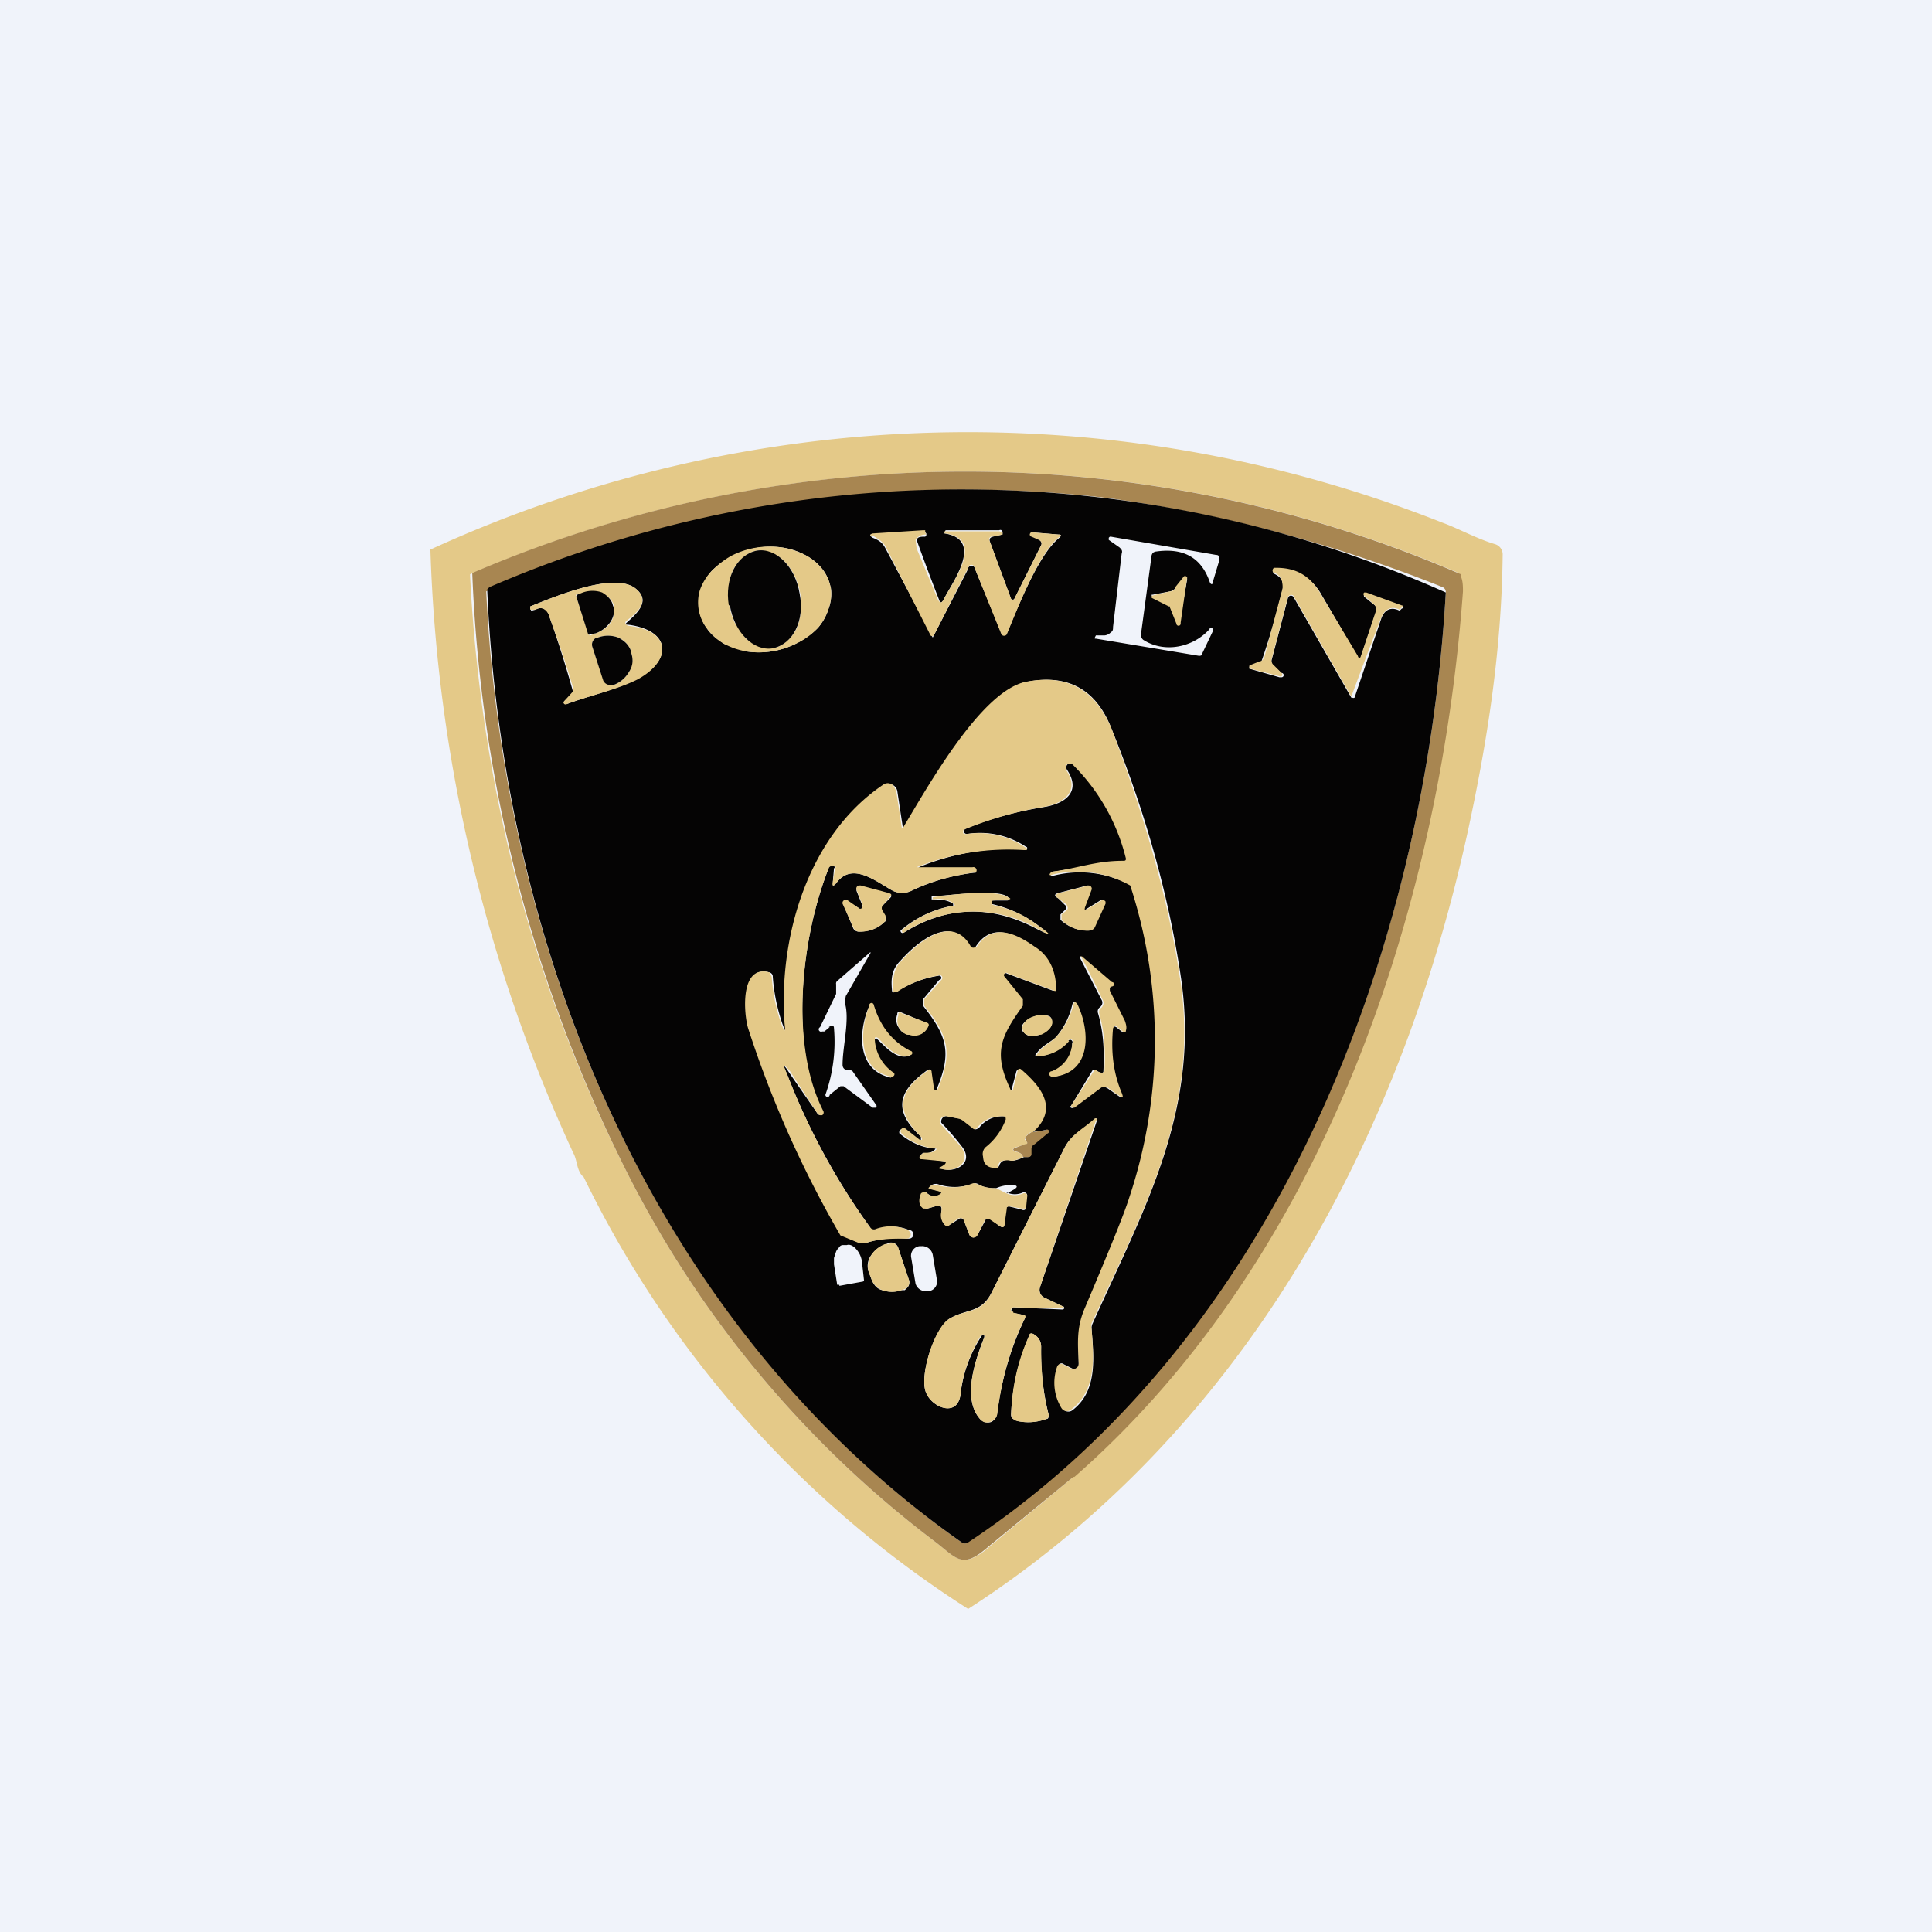 <!-- by TradingView --><svg width="18" height="18" viewBox="0 0 18 18" xmlns="http://www.w3.org/2000/svg"><path fill="#F0F3FA" d="M0 0h18v18H0z"/><path d="M5.43 10.96c-.06-.06-.05-.15-.09-.22a14.47 14.47 0 0 1-1.33-5.62 12.01 12.01 0 0 1 9.43-.25c.14.05.32.15.49.2a.1.1 0 0 1 .07.1c-.01.88-.14 1.73-.33 2.6-.64 2.91-2.11 5.58-4.65 7.22a9.91 9.91 0 0 1-3.59-4.04Zm4.57 2.8c2.31-2.02 3.4-5.26 3.62-8.25l-.01-.14-.01-.02-.03-.02a11.63 11.63 0 0 0-9.19.02v.02c.1 1.96.58 3.8 1.45 5.53a9.9 9.9 0 0 0 2.89 3.47c.18.14.24.24.45.08l.83-.69Z" fill="#E4C988"/><path d="m10 13.76-.84.69c-.2.16-.26.06-.44-.08a9.9 9.9 0 0 1-2.89-3.47A13.63 13.63 0 0 1 4.4 5.34l.02-.01a11.63 11.63 0 0 1 9.19.02v.02c.02.04.02.1.02.14-.22 2.99-1.31 6.23-3.62 8.25Zm-.98.6c2.9-1.93 4.26-5.53 4.45-8.84a.05.05 0 0 0-.03-.05c-1-.4-2.04-.68-3.12-.83a11.08 11.08 0 0 0-5.79.87c.16 3.4 1.58 6.85 4.43 8.86a.05.05 0 0 0 .06 0Z" fill="#A88651"/><path d="M13.47 5.52c-.19 3.3-1.54 6.92-4.45 8.85a.05.05 0 0 1-.06 0c-2.85-2-4.27-5.46-4.42-8.86v-.02l.02-.02a11.08 11.08 0 0 1 8.91.05Zm-4.45-.23a.04.04 0 0 1 .03-.02.03.03 0 0 1 .03.02l.25.61a.03.03 0 0 0 .05 0c.1-.23.29-.73.49-.89.02-.02.02-.03-.01-.03l-.24-.02a.02.02 0 0 0-.02.03h.01l.07.04c.02.01.03.03.02.05l-.25.5a.02.02 0 0 1-.03 0l-.2-.54c0-.02 0-.03.03-.04l.09-.02v-.02a.02.02 0 0 0-.03-.02h-.5l-.01.02v.01c.38.06.06.47-.01.62-.02.03-.03.03-.04 0a21.8 21.8 0 0 1-.21-.56C8.55 5 8.58 5 8.62 5l.01-.01v-.02l-.01-.01H8.6l-.47.02c-.03 0-.03.01 0 .03.05.02.09.04.12.1a141.97 141.97 0 0 1 .44.83l.33-.64Zm2.25.57c-.15.17-.42.23-.62.1a.06.06 0 0 1-.02-.05l.1-.74.01-.02.02-.01c.26-.04.43.05.51.28.01.03.03.03.03 0l.06-.2c0-.03 0-.05-.03-.05L10.35 5h-.01l-.01.01v.02l.1.07c.02.02.03.03.02.06l-.08.68c0 .02 0 .04-.02.05a.09.09 0 0 1-.06.03h-.08l-.01.02v.01h.01l.96.16c.01 0 .03 0 .03-.02l.1-.21v-.02a.02.02 0 0 0-.02-.01h-.01Zm-3.53-.38a.4.4 0 0 0-.08-.18.5.5 0 0 0-.16-.13.66.66 0 0 0-.22-.07.78.78 0 0 0-.65.22.5.5 0 0 0-.1.18.4.4 0 0 0 .06.36c.04.06.1.1.16.14l.21.07a.78.78 0 0 0 .66-.22.5.5 0 0 0 .1-.18.4.4 0 0 0 .02-.2Zm4.13.73a.06.06 0 0 1-.02-.07l.15-.57a.03.03 0 0 1 .02-.02.03.03 0 0 1 .03.01l.54.94a.02.02 0 0 0 .01 0 .02.02 0 0 0 .02 0l.25-.74c.03-.08.09-.11.17-.07l.02-.02a.01.01 0 0 0 0-.02l-.33-.12a.02.02 0 0 0-.02.03l.1.08a.06.06 0 0 1 .01.06l-.14.42c0 .03-.02.03-.03 0l-.35-.6c-.1-.16-.24-.21-.41-.22a.03.03 0 0 0-.03.02.03.03 0 0 0 .02.03c.06.03.08.07.07.14a7.34 7.34 0 0 1-.2.68l-.1.03-.01.01v.02l.28.08h.02a.02.02 0 0 0 0-.04l-.07-.06Zm-.97-.7-.16.03h-.01v.01l.16.08a.02.02 0 0 1 .01.02l.06.14v.01a.02.02 0 0 0 .03 0V5.8l.07-.4v-.02a.02.02 0 0 0-.02 0h-.01l-.08.1a.09.09 0 0 1-.05.03Zm-5.06.29c.1-.09.22-.2.09-.31-.19-.17-.74.06-.99.16v.02l.01.02.04-.01c.05-.03.1-.01.12.04a10.73 10.73 0 0 1 .23.73l-.08.08a.02.02 0 0 0 0 .03h.02c.21-.08.46-.13.66-.24.33-.17.31-.45-.09-.5-.03 0-.03 0-.01-.02Zm2.72 2.28a2.3 2.3 0 0 1 1-.17.01.01 0 0 0 0-.02.77.77 0 0 0-.55-.12.03.03 0 0 1-.03-.02.03.03 0 0 1 .02-.03c.24-.1.48-.16.72-.2.2-.03.36-.14.22-.35a.04.04 0 0 1 .04-.06l.02.01c.25.25.41.54.5.88 0 .02 0 .03-.03.03-.24 0-.42.06-.65.09 0 0-.02 0-.02.02-.02.01-.01.02.01.02a1 1 0 0 1 .73.09c.02 0 .03.02.04.04.29 1 .27 1.95-.05 2.87-.05.16-.19.5-.41 1.02-.08.18-.07.33-.07.52v.03a.05.05 0 0 1-.06.02l-.08-.04a.03.03 0 0 0-.05.02.45.45 0 0 0 .04.39.06.06 0 0 0 .04.03.06.06 0 0 0 .05-.01c.24-.18.2-.5.18-.76a.1.1 0 0 1 .01-.05c.48-1.07 1.01-2 .82-3.24-.11-.73-.32-1.5-.64-2.29-.14-.37-.4-.52-.78-.45-.42.07-.92.97-1.15 1.35 0 .02-.02.02-.02 0l-.05-.33a.08.08 0 0 0-.05-.06.07.07 0 0 0-.07 0c-.7.47-.98 1.42-.92 2.23 0 .08 0 .08-.03 0a1.73 1.73 0 0 1-.09-.44.04.04 0 0 0-.03-.04c-.27-.08-.23.4-.19.53a9.93 9.93 0 0 0 .86 1.92l.17.07h.06c.12-.04.25-.05.37-.04h.03a.04.04 0 0 0 0-.08.4.4 0 0 0-.31 0c-.02 0-.04 0-.05-.02A6.3 6.3 0 0 1 7.33 10c-.04-.08-.03-.09.02-.01l.27.39a.03.03 0 0 0 .04 0 .03.03 0 0 0 0-.03c-.31-.63-.19-1.63.06-2.26 0-.02.02-.02.03-.02h.01a.01.01 0 0 1 .01.02l-.01.12c0 .05 0 .05.03.02.15-.21.38-.01.53.07a.2.2 0 0 0 .17 0 1.83 1.83 0 0 1 .6-.17.03.03 0 0 0-.02-.04h-.51c-.01 0-.01 0 0 0ZM8 8.46 7.9 8.4a.03.03 0 0 0-.04 0 .03.03 0 0 0 0 .03l.09.22a.06.06 0 0 0 .05.03c.1 0 .18-.03.24-.09.02-.01.02-.03.01-.05l-.03-.05a.04.04 0 0 1 0-.05l.07-.07c.02-.02.02-.03-.01-.04l-.26-.07a.03.03 0 0 0-.04.02v.02l.06.15a.02.02 0 0 1-.03.02Zm2.1 0 .06-.17v-.02a.03.03 0 0 0-.03-.02l-.27.07c-.04.01-.04.03 0 .05l.06.06a.03.03 0 0 1 0 .05l-.04.04v.05c.08.07.16.1.26.1a.06.06 0 0 0 .05-.03l.1-.22a.03.03 0 0 0-.01-.03.03.03 0 0 0-.03 0l-.13.08c-.02.02-.03.01-.02-.02Zm-1.23-.02a1.03 1.03 0 0 0-.48.23.02.02 0 0 0 .03.02c.4-.25.81-.26 1.23-.04.14.07.14.06.02-.03a1.16 1.16 0 0 0-.44-.2.02.02 0 0 1 .01-.03h.14c.03 0 .03-.02 0-.04-.11-.07-.58 0-.7 0v.03c.07 0 .14 0 .2.04v.02Zm.65 2.34h.04c.03 0 .04 0 .04-.03v-.05c0-.02.01-.04.03-.05l.12-.09v-.03h-.02l-.13.02c.25-.2.1-.42-.1-.58a.02.02 0 0 0-.02 0 .02.02 0 0 0-.01.01l-.04.15c0 .04-.02.04-.03 0-.16-.33-.07-.48.12-.76v-.06l-.17-.2a.02.02 0 0 1 0-.03.02.02 0 0 1 .03-.01l.43.16a.02.02 0 0 0 .01 0 .02.02 0 0 0 .01-.01c0-.18-.07-.32-.2-.4-.18-.12-.39-.23-.54 0a.03.03 0 0 1-.06-.01c-.17-.29-.48-.04-.64.14-.08.08-.09.16-.08.27 0 .03.01.03.04.02a1.04 1.04 0 0 1 .4-.15.02.02 0 0 1 0 .04l-.15.18v.06c.22.28.27.43.13.77a.02.02 0 0 1-.04 0l-.02-.15c0-.03-.01-.03-.03-.02-.28.2-.32.38-.06.62v.03h-.02l-.14-.1h-.02a.03.03 0 0 0-.02.04c.1.08.2.13.32.14.02 0 .02 0 0 .02a.12.12 0 0 1-.1.02H8.6l-.02.02a.02.02 0 0 0 0 .03h.02l.2.03c.02 0 .02 0 .01.03l-.03.02c-.03 0-.03.02 0 .02.13.04.3-.06.18-.21a2.6 2.6 0 0 0-.19-.22.05.05 0 0 1 .06-.06l.1.02c.02 0 .04 0 .05.02l.1.07c0 .02.02.01.04 0a.27.27 0 0 1 .23-.11c.03 0 .03 0 .03.03-.04.1-.1.2-.19.26a.09.09 0 0 0-.03.08c.01.07.05.1.11.11.02 0 .03 0 .04-.02.01-.04.05-.06.1-.05.02.01.07 0 .13-.03Zm-1.8-1.21c.03-.02.05-.02.05.01a1.47 1.47 0 0 1-.08.62.02.02 0 0 0 .04 0l.1-.08h.03l.27.2h.03a.02.02 0 0 0 0-.03l-.21-.3a.04.04 0 0 0-.03-.02H7.9c-.03 0-.05-.02-.05-.05 0-.17.07-.43.02-.58l.01-.06.23-.4v-.01l-.31.27a.03.03 0 0 0-.01.03v.09l-.15.31a.02.02 0 0 0 .02.04h.02l.05-.04Zm2.68 0 .05.04c.02.01.03 0 .03-.01l-.01-.09a3.19 3.19 0 0 1-.15-.3h.01l.02-.02v-.02a.02.02 0 0 0 0-.02l-.28-.24h-.01v.01l.2.39c.02.03.01.06-.02.08a.05.05 0 0 0-.01.05c.05.17.06.35.05.54 0 .02-.02.03-.04.01l-.03-.02h-.03l-.2.33-.01.01a.02.02 0 0 0 .03.01l.24-.18.04-.02.04.02.1.07c.03.02.04.02.02-.02-.07-.2-.1-.4-.08-.6 0-.03.02-.03.04-.02Zm-.41.15a.3.3 0 0 1-.19.27.02.02 0 0 0 .02.04c.35-.05.32-.44.2-.67 0-.03-.02-.03-.03 0a.7.7 0 0 1-.15.3c-.05.05-.13.08-.18.15-.02.02-.02.03.01.03a.4.4 0 0 0 .28-.14.02.02 0 0 1 .04.02Zm-1.83-.05c.08.07.18.2.3.17a.02.02 0 0 0 0-.04.71.71 0 0 1-.32-.43.02.02 0 0 0-.04 0c-.1.22-.13.6.2.67l.02-.02V10a.4.4 0 0 1-.18-.3c0-.03 0-.03.02-.02Zm.47-.14-.24-.1a.02.02 0 0 0-.03.01v.01a.14.14 0 0 0 0 .1c.02.04.04.07.08.08l.02.01h.1a.14.14 0 0 0 .08-.07v-.01a.02.02 0 0 0-.01-.03ZM9.8 9.5a.06.06 0 0 0-.02-.03.1.1 0 0 0-.04-.01h-.05a.23.23 0 0 0-.15.07.1.1 0 0 0-.02.03v.04l.03.03a.1.1 0 0 0 .04.02h.05a.23.23 0 0 0 .14-.07.1.1 0 0 0 .02-.04V9.5Zm-.36 2.68.45.02h.01a.01.01 0 0 0 0-.03l-.17-.08a.08.08 0 0 1-.04-.1l.53-1.55v-.01a.01.01 0 0 0-.02 0c-.11.1-.21.13-.28.26l-.68 1.35c-.1.2-.24.15-.4.25-.14.1-.28.54-.21.69.06.14.3.23.32 0a1.25 1.25 0 0 1 .2-.54h.02v.02c-.08.2-.21.57-.04.76a.1.1 0 0 0 .1.03.1.1 0 0 0 .06-.08c.04-.31.12-.6.26-.89 0-.02 0-.03-.02-.03l-.1-.02a.03.03 0 0 1 0-.04l.01-.01Zm-.06-1.06.07-.04c.03-.02.03-.03 0-.04-.05 0-.1 0-.17.03-.05 0-.11 0-.17-.04a.06.06 0 0 0-.05 0 .49.49 0 0 1-.33 0c-.02 0-.04 0-.06.02-.02.02-.01.03.01.03l.08.02c.02 0 .02.02 0 .03-.04.02-.08.02-.12-.01l-.01-.01h-.01a.03.03 0 0 0-.02.01c-.03.05-.03.09 0 .12a.04.04 0 0 0 .04.02l.07-.02c.05-.02.07 0 .06.05 0 .05 0 .08.03.12h.05l.08-.05a.03.03 0 0 1 .05.01l.05.13a.05.05 0 0 0 .04.03l.02-.01.02-.02.07-.13a.03.03 0 0 1 .02-.02.03.03 0 0 1 .02 0l.09.07c.03.02.04.02.05-.02l.01-.14a.03.03 0 0 1 .03-.02l.12.03a.03.03 0 0 0 .03 0 .03.03 0 0 0 0-.03l.02-.1a.03.03 0 0 0-.04-.03.18.18 0 0 1-.15 0Zm-1.56.86.22-.04a.02.02 0 0 0 .01-.01l-.02-.18a.22.22 0 0 0-.06-.12c-.02-.02-.05-.04-.08-.03h-.03c-.01 0-.03 0-.04.02a.12.12 0 0 0-.03.04l-.02.06v.06l.03.19h.02Zm.65-.05-.1-.3a.07.07 0 0 0-.09-.05l-.02.01a.26.26 0 0 0-.14.1.17.17 0 0 0-.03.15l.03.08c.02.05.05.09.1.1.06.02.12.02.18 0h.03l.02-.02a.07.07 0 0 0 .02-.07Zm.22-.24a.1.1 0 0 0-.1-.08h-.02a.09.09 0 0 0-.08.11l.04.24a.1.1 0 0 0 .1.07h.02a.09.09 0 0 0 .08-.1l-.04-.24Zm.79 1.55c.1.02.18.01.27-.02.02 0 .02-.02.02-.04a2.36 2.36 0 0 1-.07-.63c0-.05-.02-.09-.07-.12-.02-.01-.03-.01-.04.01-.1.24-.16.48-.17.74 0 .01 0 .03.02.04l.04.02Z" fill="#050404"/><path d="m9.02 5.29-.32.63a.02.02 0 0 1-.03 0l-.42-.83c-.03-.05-.07-.07-.12-.1-.03 0-.03-.01 0-.02l.47-.03h.02v.02l.01.02c-.05 0-.08.02-.1.05l.01.08.2.48c.02.03.03.03.05 0 .07-.15.4-.56.02-.62H8.8v-.02h.51l.03.01a.23.23 0 0 1 0 .02l-.1.02c-.02 0-.03.02-.02.04l.2.54a.02.02 0 0 0 .01.01.02.02 0 0 0 .02-.01l.25-.5c.01-.02 0-.04-.02-.05L9.61 5a.02.02 0 0 1 .01-.04l.24.02c.03 0 .03.01 0 .03-.19.16-.38.66-.48.9a.03.03 0 0 1-.05 0l-.25-.62a.03.03 0 0 0-.05-.02l-.01.02ZM7.74 5.48a.4.4 0 0 1-.02.19.5.5 0 0 1-.1.18.66.66 0 0 1-.19.14.78.78 0 0 1-.47.08.66.66 0 0 1-.21-.07.5.5 0 0 1-.16-.14.4.4 0 0 1-.07-.36.5.5 0 0 1 .11-.18c.05-.05.11-.1.18-.14a.78.78 0 0 1 .47-.08c.08.01.16.04.22.07a.5.5 0 0 1 .16.13.4.4 0 0 1 .08.18Zm-.54.56c.05-.01.09-.03.12-.06a.35.35 0 0 0 .1-.12.5.5 0 0 0 .04-.16.6.6 0 0 0-.06-.34.5.5 0 0 0-.1-.14.35.35 0 0 0-.12-.07.26.26 0 0 0-.13-.02.26.26 0 0 0-.12.06.35.35 0 0 0-.1.12.5.5 0 0 0-.04.16.6.6 0 0 0 .06.34l.1.14c.04.03.08.06.12.07.05.02.1.02.13.02Z" fill="#E4C988"/><path d="M6.8 5.64c.04.25.22.43.4.4.19-.04.3-.26.25-.51-.04-.25-.22-.43-.4-.4-.19.04-.3.26-.26.51Z" fill="#050404"/><path d="m11.87 6.2.07.07a.02.02 0 0 1 0 .03.02.02 0 0 1-.02 0l-.27-.07h-.01V6.2l.1-.04c.02 0 .03-.02.04-.04l.17-.64c0-.07-.01-.11-.07-.14l-.02-.01a.03.03 0 0 1 .01-.04h.02c.17 0 .3.06.4.22l.36.6c.01.03.02.03.03 0l.14-.42a.06.06 0 0 0-.02-.06l-.09-.08a.02.02 0 0 1 0-.03h.02l.33.12a.01.01 0 0 1 0 .02l-.02.02c-.08-.04-.14 0-.17.07a53.92 53.92 0 0 0-.28.74l-.54-.94a.03.03 0 0 0-.04 0l-.01.01-.15.57a.06.06 0 0 0 .02.07ZM10.95 5.47l.08-.1a.02.02 0 0 1 .03.01L11 5.8v.01a.02.02 0 0 1-.04 0l-.06-.15v-.01h-.01l-.16-.08v-.02l.17-.04c.02 0 .04-.01.05-.03ZM5.85 5.83c.4.04.42.32.09.5-.2.1-.45.15-.66.23a.02.02 0 0 1-.03-.02l.09-.1a.04.04 0 0 0 0-.03c-.1-.34-.19-.57-.23-.69-.03-.05-.07-.07-.12-.04h-.05v-.03c.25-.1.8-.33.99-.16.13.12 0 .22-.1.3-.01.02 0 .03.02.04Zm-.48-.27.11.34a.02.02 0 0 0 .02.02l.05-.02a.28.28 0 0 0 .14-.1c.03-.05.04-.1.03-.16a.18.18 0 0 0-.11-.11.27.27 0 0 0-.18 0h-.05a.02.02 0 0 0-.01.03Zm.15.47.1.3a.07.07 0 0 0 .08.05h.02a.27.27 0 0 0 .14-.12.21.21 0 0 0 .02-.18v-.01a.21.21 0 0 0-.12-.13.27.27 0 0 0-.19 0h-.01a.07.07 0 0 0-.04.09Z" fill="#E4C988"/><path d="M5.37 5.56a.02.02 0 0 1 .01-.02l.05-.02a.27.27 0 0 1 .18 0c.05.03.09.07.1.12.02.05.01.1-.02.15a.28.28 0 0 1-.14.11l-.05.01a.02.02 0 0 1-.02 0l-.11-.35ZM5.52 6.03a.07.07 0 0 1 .04-.09h.01a.27.27 0 0 1 .19 0c.06.03.1.07.12.13v.01c.02.06.02.12-.02.18a.27.27 0 0 1-.14.12H5.7a.07.07 0 0 1-.08-.04l-.1-.31Z" fill="#050404"/><path d="M8.56 8.08h.5a.03.03 0 0 1 .03.05h-.02c-.2.03-.4.08-.58.17a.2.2 0 0 1-.17 0c-.15-.08-.38-.28-.53-.07-.03.03-.04.03-.03-.02l.02-.12a.01.01 0 0 0-.01-.02h-.02c-.01 0-.02 0-.03.02-.25.63-.37 1.63-.05 2.26a.03.03 0 0 1-.01.04h-.02l-.02-.01-.26-.4c-.06-.07-.07-.07-.03.02.2.52.46 1 .78 1.44.01.01.03.02.05.01a.4.4 0 0 1 .3.01l.02.02a.04.04 0 0 1-.04.06c-.12 0-.25 0-.37.04H8l-.17-.07a9.93 9.93 0 0 1-.86-1.93c-.04-.13-.08-.6.2-.52l.02.04c.01.15.04.3.09.44.03.08.04.08.03 0-.06-.81.22-1.76.92-2.23a.07.07 0 0 1 .1.02l.02.04.05.33c0 .02.01.02.02 0 .23-.38.73-1.28 1.15-1.35.38-.07.64.08.79.45.3.8.52 1.56.63 2.29.2 1.23-.33 2.17-.82 3.24a.1.1 0 0 0 0 .05c.02.27.05.58-.2.76a.06.06 0 0 1-.08-.02.45.45 0 0 1-.04-.39.04.04 0 0 1 .02-.02.04.04 0 0 1 .03 0l.08.04a.05.05 0 0 0 .07-.05c-.01-.2-.02-.34.06-.52.22-.52.36-.86.41-1.02a4.63 4.63 0 0 0 .01-2.91 1 1 0 0 0-.73-.1c-.02.01-.03 0-.01-.02l.02-.01c.23-.03.4-.1.65-.1.02 0 .03 0 .03-.02a1.85 1.85 0 0 0-.5-.88.04.04 0 0 0-.06.02v.03c.14.2-.02.32-.22.35a3.47 3.47 0 0 0-.73.21.03.03 0 0 0 0 .04h.03a.77.77 0 0 1 .55.13.01.01 0 0 1 0 .02h-.02a2.3 2.3 0 0 0-1 .16Z" fill="#E4C988"/><path d="m8.04 8.44-.06-.15A.03.03 0 0 1 8 8.25h.02l.26.07c.03.01.03.02.01.04l-.06.07a.04.04 0 0 0-.01.05l.03.05v.05a.32.32 0 0 1-.25.1.06.06 0 0 1-.05-.04l-.1-.22a.03.03 0 0 1 .01-.03.03.03 0 0 1 .04 0l.1.07a.02.02 0 0 0 .03 0 .02.02 0 0 0 0-.02ZM10.13 8.47l.13-.08a.03.03 0 0 1 .04.01v.02l-.1.22a.06.06 0 0 1-.05.03.33.33 0 0 1-.26-.1v-.05l.05-.04a.03.03 0 0 0 0-.04v-.01l-.08-.06c-.03-.02-.03-.04.01-.05l.27-.07a.03.03 0 0 1 .03.04l-.06.16c-.01.03 0 .04.02.02ZM8.89 8.42a.26.26 0 0 0-.2-.04v-.02c.12-.02.59-.08.7 0 .03.01.03.02 0 .02l-.14.01a.02.02 0 0 0-.01.02.02.02 0 0 0 .01.02c.2.05.3.1.43.2.12.08.12.1-.02.02a1.18 1.18 0 0 0-1.24.04.02.02 0 0 1-.01 0 .02.02 0 0 1 0-.03c.14-.12.3-.19.47-.22.02 0 .02-.01 0-.02Z" fill="#E4C988"/><path d="M9.6 10.55a.16.16 0 0 0-.05.05.02.02 0 0 0 0 .02l.01.01c.02.02.01.03 0 .03l-.1.03c-.03.01-.03.03 0 .04.05.01.07.03.07.05-.06.03-.1.04-.13.03-.05 0-.09 0-.1.05 0 .02-.02.03-.04.02-.06 0-.1-.04-.1-.1a.09.09 0 0 1 .02-.09.59.59 0 0 0 .19-.26c0-.02 0-.03-.03-.03-.1 0-.17.03-.23.1-.02.02-.03.03-.05.01l-.09-.07a.11.11 0 0 0-.05-.02l-.1-.02a.05.05 0 0 0-.04.09l.17.19c.11.15-.05.25-.18.21-.03 0-.03-.01 0-.02l.03-.02c.02-.02.01-.03 0-.03l-.21-.02h-.01a.02.02 0 0 1-.01-.03l.02-.02.02-.01c.04 0 .08 0 .1-.02.02-.01.02-.02 0-.02a.54.54 0 0 1-.31-.14.03.03 0 0 1 .01-.05h.02l.14.11h.02v-.02c-.26-.25-.22-.44.06-.63.02-.01.03 0 .03.02l.02.14a.02.02 0 0 0 .04.01c.14-.34.09-.5-.13-.77v-.06l.16-.18a.02.02 0 0 0-.03-.04c-.13.02-.26.07-.38.15-.03.01-.04 0-.04-.02 0-.1 0-.19.08-.27.16-.18.47-.43.64-.14a.03.03 0 0 0 .05.01h.01c.15-.23.37-.12.54 0 .13.08.2.22.2.4a.02.02 0 0 1 0 .01.02.02 0 0 1-.02 0l-.43-.16a.02.02 0 0 0-.03 0 .02.02 0 0 0 0 .03l.17.21v.06c-.2.28-.28.43-.12.77.01.03.03.03.03 0l.04-.16a.02.02 0 0 1 .01-.02.02.02 0 0 1 .02 0c.2.17.36.38.1.6ZM10.37 9.58c-.02.21 0 .41.08.6.02.05.01.05-.02.03l-.1-.07a.06.06 0 0 0-.08 0l-.24.18H10a.02.02 0 0 1-.02-.01v-.01l.21-.32c0-.01.02-.02.03 0l.03.01c.02.01.03 0 .04-.01.01-.19 0-.37-.05-.54 0-.02 0-.04.02-.05.02-.02.03-.05.01-.08a8.12 8.12 0 0 0-.2-.4h.01l.28.24a.02.02 0 0 1 0 .04l-.02.01v.03l.14.28c.01.03.02.06.01.09 0 .02-.01.02-.03.01l-.05-.04c-.02-.02-.03-.01-.04.01Z" fill="#E4C988"/><path d="M9.96 9.7a.4.4 0 0 1-.28.14c-.03 0-.03 0-.01-.03.05-.07.13-.1.18-.16a.7.7 0 0 0 .15-.29c.01-.03.02-.03.04 0 .11.23.14.62-.21.67H9.8a.02.02 0 0 1 0-.05.3.3 0 0 0 .19-.26.02.02 0 0 0-.03-.03h-.01ZM8.15 9.68a.4.4 0 0 0 .17.31.02.02 0 0 1 .01.03l-.01.01H8.3c-.31-.06-.29-.44-.2-.66a.02.02 0 0 1 .04-.01c.06.2.17.34.34.43a.02.02 0 0 1 0 .04c-.13.04-.23-.09-.3-.16-.02-.01-.03-.01-.03.01ZM8.64 9.53a.02.02 0 0 1 .01.03.14.14 0 0 1-.08.08.14.14 0 0 1-.1 0h-.02a.14.14 0 0 1-.08-.08.14.14 0 0 1 0-.1v-.02a.02.02 0 0 1 .03 0l.24.09ZM9.7 9.64c.07-.03.12-.09.1-.14-.01-.04-.09-.06-.17-.03-.07.02-.12.08-.1.13.01.05.08.06.16.04ZM9.44 12.23l.09.02c.02 0 .03.01.02.03-.14.28-.22.58-.26.9a.1.1 0 0 1-.12.07.1.1 0 0 1-.04-.03c-.17-.2-.04-.55.04-.76a.02.02 0 0 0 0-.02.02.02 0 0 0-.03 0c-.1.17-.17.35-.19.54-.02.23-.26.14-.32 0-.07-.15.07-.6.21-.69.16-.1.3-.04.4-.25l.68-1.35c.07-.13.17-.17.28-.27h.01a.01.01 0 0 1 0 .02l-.52 1.55a.08.08 0 0 0 .04.1l.17.08a.01.01 0 0 1 0 .02l-.46-.01a.03.03 0 0 0-.02.04h.02Z" fill="#E4C988"/><path d="M9.53 10.78c0-.02-.02-.04-.06-.05-.04-.01-.04-.03 0-.04l.08-.03c.02 0 .03-.01.01-.03v-.01a.02.02 0 0 1-.01-.02.16.16 0 0 1 .06-.05l.13-.02a.02.02 0 0 1 .03 0 .02.02 0 0 1-.01.03l-.12.1a.05.05 0 0 0-.03.04v.05c0 .02-.01.03-.04.03h-.04Z" fill="#A88651"/><path d="m9.28 11.07.1.05c.05.02.1.02.15 0a.03.03 0 0 1 .03 0 .03.03 0 0 1 .01.03l-.01.1a.03.03 0 0 1-.01.01h-.03l-.11-.02H9.4a.03.03 0 0 0-.02.01v.01l-.02.14c0 .04-.02.04-.05.02l-.09-.06h-.04l-.07.14a.04.04 0 0 1-.04.03.04.04 0 0 1-.04-.03l-.05-.13a.03.03 0 0 0-.04-.02h-.01l-.08.06a.03.03 0 0 1-.05 0 .13.13 0 0 1-.03-.12c.01-.05 0-.07-.06-.05l-.07.02H8.6l-.02-.02c-.02-.03-.02-.07 0-.12a.03.03 0 0 1 .03-.01.03.03 0 0 1 .02 0c.04.04.08.04.12.02.03-.02.02-.02 0-.03l-.08-.02c-.02 0-.03-.01 0-.03a.06.06 0 0 1 .05-.01c.12.03.23.03.33-.01a.06.06 0 0 1 .05 0c.06.03.12.04.17.04ZM8.47 11.93a.07.07 0 0 1-.04.08l-.03.01a.26.26 0 0 1-.18 0 .17.17 0 0 1-.1-.1l-.03-.08c-.01-.05 0-.1.03-.15a.26.26 0 0 1 .13-.1h.03l.03-.01a.07.07 0 0 1 .06.05l.1.3ZM9.48 13.24a.07.07 0 0 1-.06-.06c.01-.26.06-.5.17-.74 0-.02.02-.02.04-.01.05.03.07.07.07.12 0 .24.02.45.07.63 0 .02 0 .03-.02.04a.49.49 0 0 1-.27.02Z" fill="#E4C988"/></svg>
